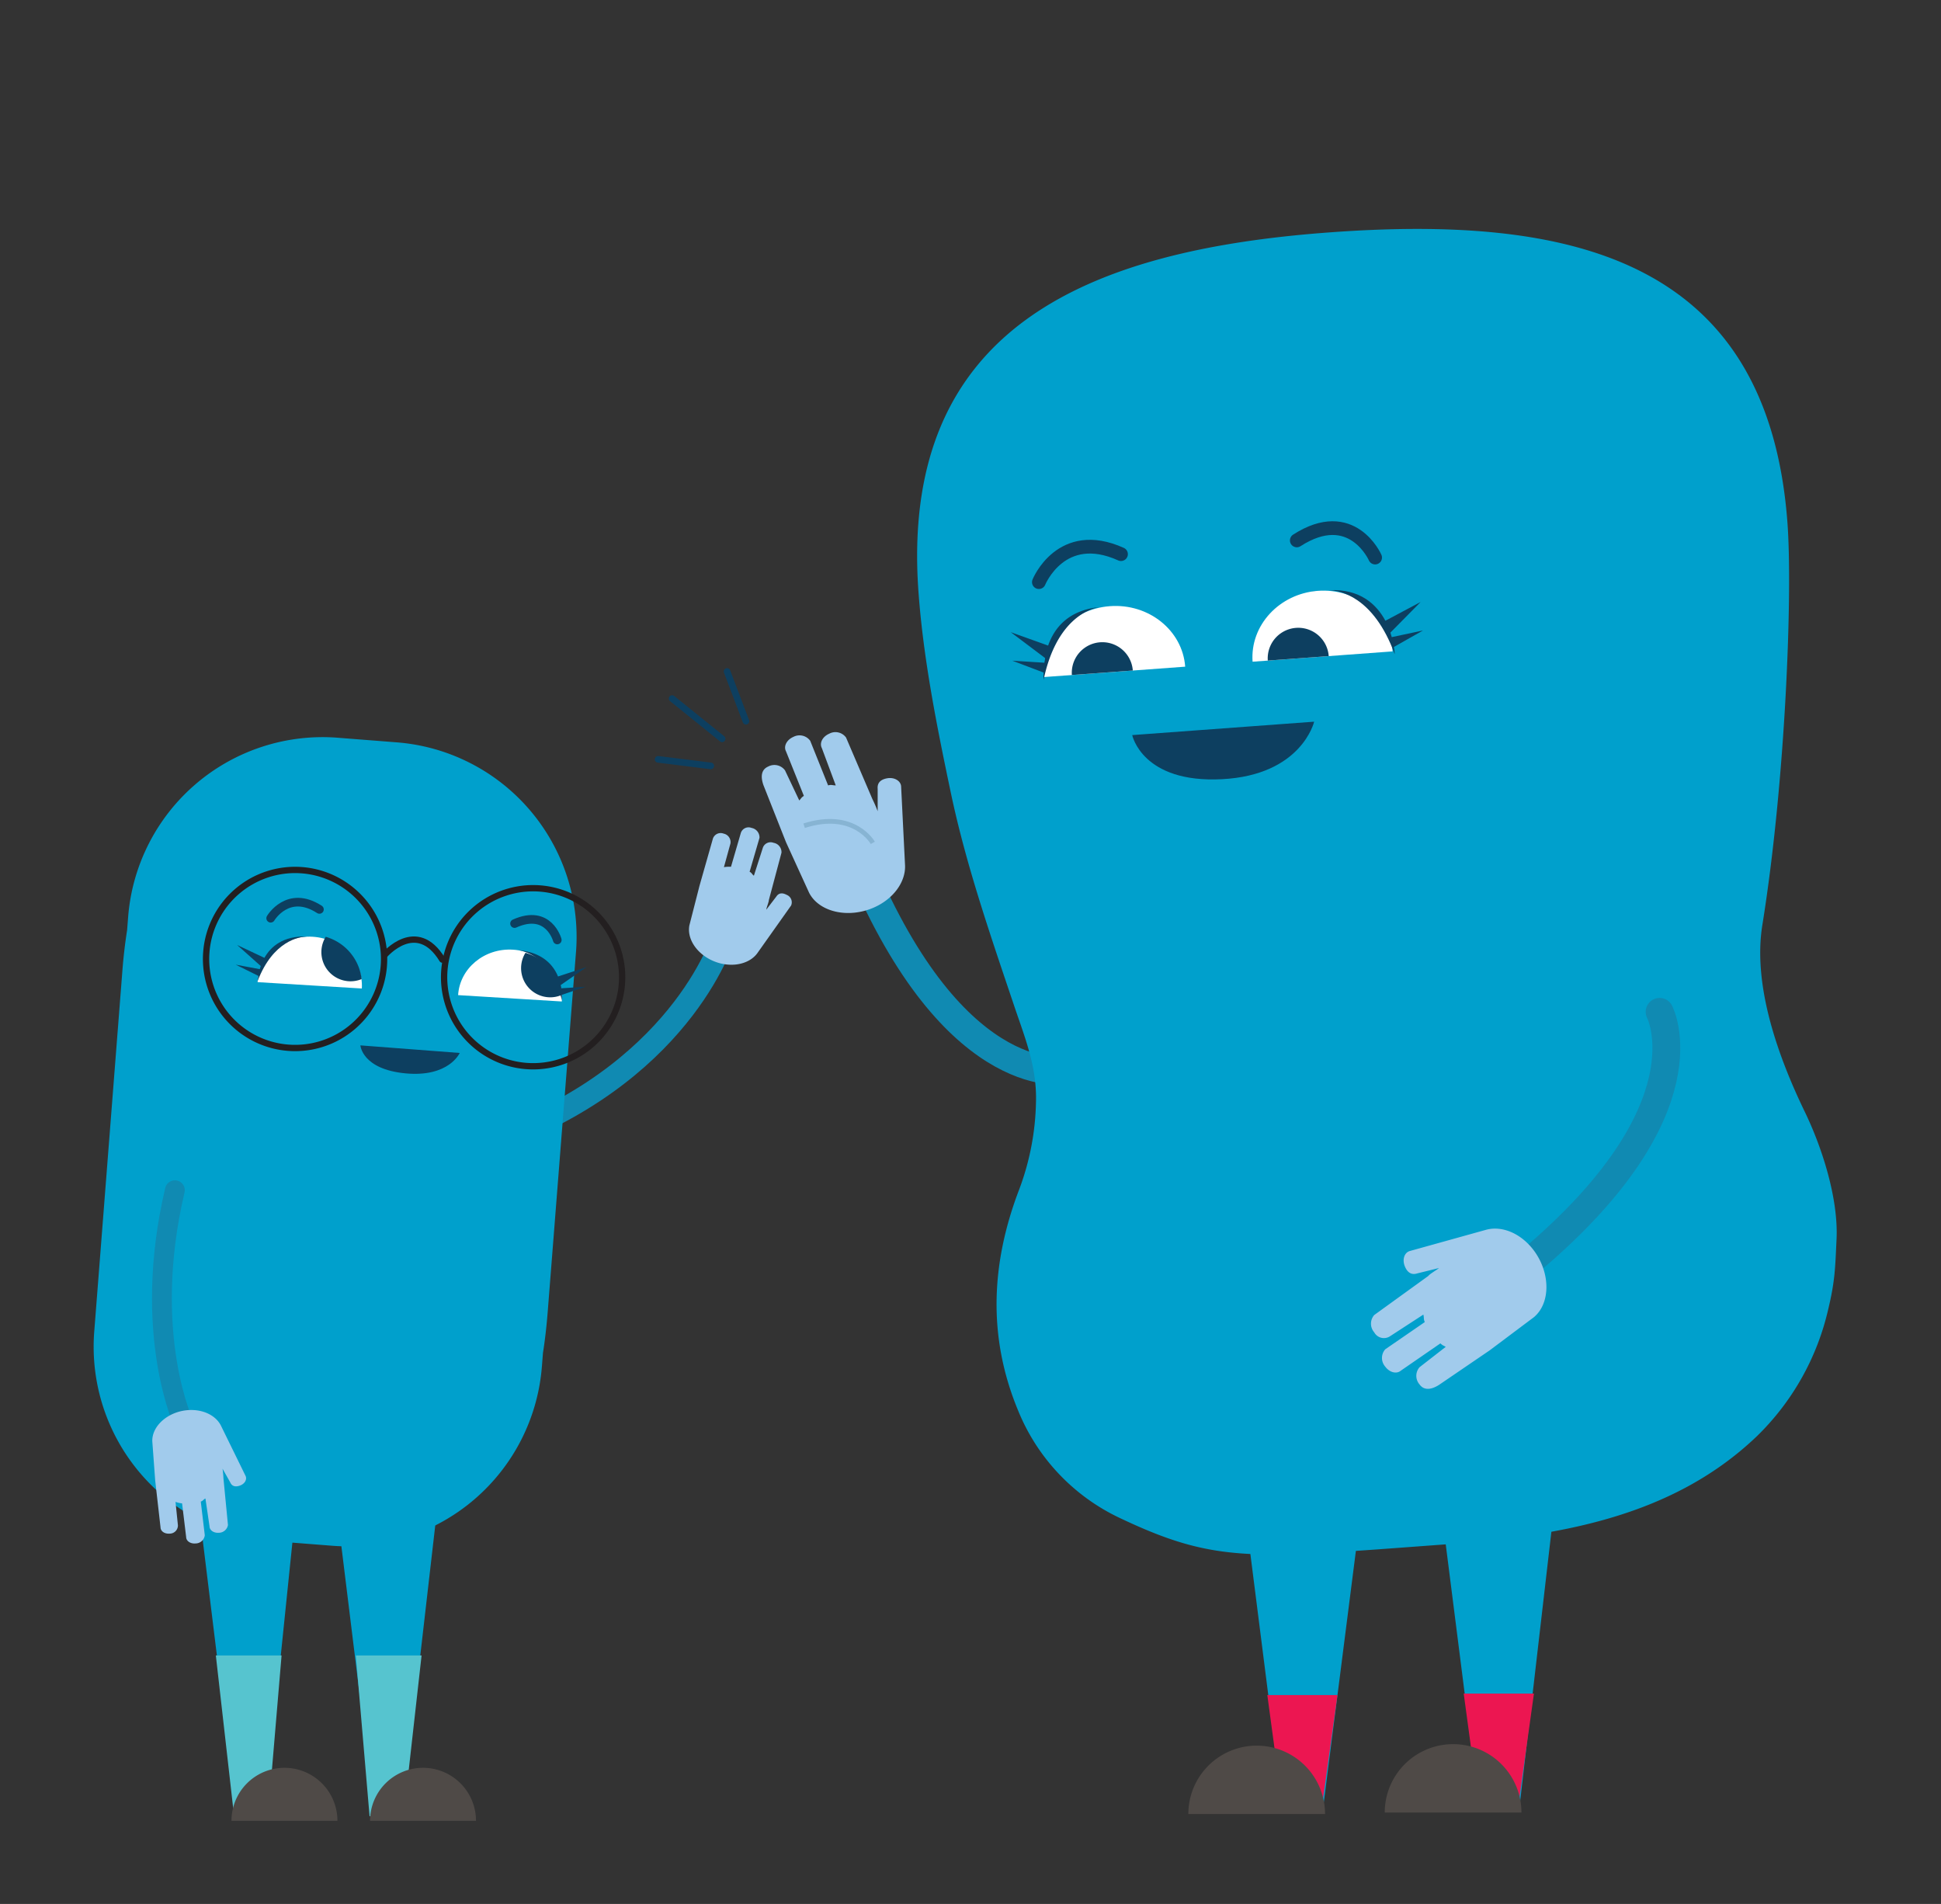 <svg id="Layer_1" data-name="Layer 1" xmlns="http://www.w3.org/2000/svg" viewBox="0 0 363.49 356.5"><rect x="0" y="0" width="363.49" height="356.5" fill="#333333" stroke="none"/><defs><style>.cls-1,.cls-10,.cls-11,.cls-13,.cls-15,.cls-3,.cls-7,.cls-8{fill:none;stroke-miterlimit:10;}.cls-1,.cls-13,.cls-7{stroke:#108ab2;}.cls-1,.cls-10,.cls-11,.cls-13,.cls-15,.cls-7,.cls-8{stroke-linecap:round;}.cls-1{stroke-width:5.21px;}.cls-2{fill:#a1cbec;}.cls-3{stroke:#87b4d3;stroke-width:0.88px;}.cls-4{fill:#00a0cc;}.cls-5{fill:#56c4cf;}.cls-6{fill:#4f4a47;}.cls-7{stroke-width:4.32px;}.cls-10,.cls-15,.cls-8{stroke:#0d3f60;}.cls-8{stroke-width:1.24px;}.cls-9{fill:#0d3f60;}.cls-10{stroke-width:1.62px;}.cls-11{stroke:#231f20;stroke-width:1.18px;}.cls-12{fill:#fff;}.cls-13{stroke-width:3.71px;}.cls-14{fill:#ec1651;}.cls-15{stroke-width:2.57px;}</style></defs><path class="cls-1" d="M199.84,200.43S179.73,204.51,162,164"/><path class="cls-2" d="M151.53,167.18c1.86,3.59,7.28,4.84,12.05,2.78,3.75-1.62,6-4.82,5.91-7.86l-.74-14.9c-.1-1-1.27-1.71-2.61-1.47s-1.88.94-1.78,2l0,4.16a24.94,24.94,0,0,0-1-2.3l-4.92-11.49a2.45,2.45,0,0,0-3.15-.72c-1.25.54-1.87,1.74-1.39,2.68l2.61,7c-.64,0-.78-.18-1.43,0l-3.35-8.35a2.47,2.47,0,0,0-3.16-.73c-1.24.54-1.87,1.75-1.38,2.69l3.35,8.35c-.58.41-.4.37-.86.86l-2.67-5.63a2.46,2.46,0,0,0-3.15-.72c-1.25.54-1.49,1.8-.88,3.51l4.22,10.67"/><path class="cls-3" d="M163.45,157.82s-3.47-6.21-12.86-3.21"/><polyline class="cls-4" points="62.56 278.39 69.3 333.16 76.04 333.16 83.13 271.55"/><polygon class="cls-5" points="75.57 340.08 69.21 340.08 66.64 309.97 78.95 309.97 75.57 340.08"/><path class="cls-6" d="M69.3,340.93a9.92,9.92,0,0,1,19.84,0"/><polyline class="cls-4" points="36.72 278.22 43.46 333.15 50.2 333.15 55.83 278.39"/><polygon class="cls-5" points="50.19 340.08 43.84 340.08 40.42 309.97 52.73 309.97 50.19 340.08"/><path class="cls-6" d="M43.35,340.93a9.92,9.92,0,0,1,19.84,0"/><path class="cls-7" d="M135.65,175s-7,24.49-40.57,37.63"/><path class="cls-2" d="M129.1,173.27c-.55,2.92,2,6.11,5.71,7.09,2.91.76,5.67-.06,7-1.86l6.34-8.95a1.5,1.5,0,0,0-.84-2c-.88-.47-1.52-.31-1.94.34l-1.86,2.43c0-.31.49-1.48.47-1.78l2.37-8.88a1.78,1.78,0,0,0-1.49-1.85,1.53,1.53,0,0,0-2,.92l-1.68,5.24c-.38-.28-.36-.52-.8-.74l1.85-6.35a1.81,1.81,0,0,0-1.49-1.86,1.52,1.52,0,0,0-2,.93l-1.85,6.35a5.73,5.73,0,0,0-1.32.07l1.22-4.43a1.62,1.62,0,0,0-1.28-1.85,1.53,1.53,0,0,0-2,.92L131,165.84"/><path class="cls-8" d="M125.87,130.8l9.36,7.54"/><path class="cls-8" d="M123.24,142.18l9.87,1.23"/><path class="cls-8" d="M136.16,125.73l3.53,9.31"/><path class="cls-4" d="M74.31,139l-11-.86A36.53,36.53,0,0,0,24,171.64l-.2,2.55c-.4,2.54-.69,5.08-.88,7.57L17.65,249.3A36.52,36.52,0,0,0,51.2,288.57l11,.86a36.53,36.53,0,0,0,39.28-33.55l.2-2.55c.4-2.54.68-5.08.88-7.57l5.31-67.54A36.52,36.52,0,0,0,74.31,139Z"/><path class="cls-9" d="M86.09,197.16s-2,4.59-10.15,3.82-8.45-5.24-8.45-5.24Z"/><path class="cls-10" d="M50.69,171.93s3.23-5.47,9.13-1.65"/><path class="cls-10" d="M104.36,176s-1.6-5.94-8-3.07"/><path class="cls-11" d="M71.88,180.84a16.67,16.67,0,1,1-15.34-17.9A16.68,16.68,0,0,1,71.88,180.84Z"/><path class="cls-11" d="M116.46,184.26a16.67,16.67,0,1,1-15.35-17.9A16.68,16.68,0,0,1,116.46,184.26Z"/><path class="cls-11" d="M72,178.85s6-7.08,10.83.83"/><path class="cls-12" d="M85.79,186.33c.31-5,4.9-8.84,10.27-8.51s9.46,4.67,9.15,9.7"/><path class="cls-12" d="M48.24,183.9c.31-5,4.92-8.83,10.31-8.5s9.52,4.67,9.21,9.69"/><path class="cls-9" d="M49.52,179.35l-5.1-2.4,4.41,3.93c-.07.21-.13.4-.18.59l-4.5-.84,4.22,2.09c-.09.57-.11.94-.11.94,2.9-7.53,7.81-8.25,9.2-8.31-4.45-.14-6.76,1.89-7.94,4"/><path class="cls-9" d="M109.67,184.76l-4.56.29c0-.19-.06-.39-.11-.6l4.85-3.37-5.35,1.76c-.91-2.23-3-4.53-7.4-4.93,1.38.22,6.17,1.53,8.12,9.37a9.26,9.26,0,0,0,0-1Z"/><path class="cls-9" d="M61,175.41a5.46,5.46,0,0,0,6.72,7.92A9.36,9.36,0,0,0,61,175.41Z"/><path class="cls-9" d="M98.4,178.41a5.46,5.46,0,0,0,6.72,7.92A9.36,9.36,0,0,0,98.4,178.41Z"/><path class="cls-13" d="M34.56,266.93s-8.18-17-1.81-44.07"/><path class="cls-2" d="M28.52,269.86c-.07-2.85,2.87-5.47,6.52-5.81,2.87-.27,5.35.95,6.32,2.86L46,276.38c.3.69-.21,1.5-1.11,1.8s-1.49.06-1.78-.63L41.67,275a15,15,0,0,1,.17,1.76l.85,8.78A1.74,1.74,0,0,1,41,287c-.95.08-1.75-.45-1.76-1.2l-.77-5.22c-.41.2-.43.44-.87.58l.75,6.3A1.74,1.74,0,0,1,36.62,289c-.95.09-1.75-.45-1.76-1.2l-.76-6.3a5.38,5.38,0,0,1-1.23-.28l.45,4.39a1.54,1.54,0,0,1-1.49,1.55c-1,.09-1.76-.44-1.77-1.19l-1-8.78"/><path class="cls-4" d="M248.89,43.52c-44.95,3.31-80.54,17.64-76.88,67.42.93,12.62,3.47,25.23,6.07,37.59,2.89,13.71,7.62,27.25,12.08,40.51,2,5.83,4,10.93,3.85,17.21a49,49,0,0,1-3.11,16.37c-5.29,13.76-6,27.58-.26,41.44a38.06,38.06,0,0,0,19.25,20.26c18,8.51,24.83,7.5,60.18,4.9,21-1.54,42.71-4.83,58.86-20.22a48.13,48.13,0,0,0,13.42-23.76c1.3-5.41,1.32-7.72,1.58-13.24.35-7.65-2.72-17.15-5.95-23.83-4.84-10-9.81-23.49-7.94-35,4.32-26.82,5.68-61.85,4.7-75.22-3.66-49.77-40.89-57.74-85.85-54.43"/><polyline class="cls-4" points="233.83 288.4 240.18 338.41 247.79 338.41 254.15 288.56"/><polygon class="cls-14" points="247.54 338.41 250.47 317.39 237.33 317.39 239.94 336.67 247.54 338.41"/><path class="cls-6" d="M248.14,339.66a12.8,12.8,0,1,0-25.6,0"/><polyline class="cls-4" points="270.61 288.13 276.96 338.13 284.58 338.13 290.93 283.34"/><polygon class="cls-14" points="284.33 338.13 287.26 317.11 274.11 317.11 276.72 336.39 284.33 338.13"/><path class="cls-6" d="M284.92,339.38a12.8,12.8,0,0,0-25.6,0"/><path class="cls-15" d="M194.55,109s4.17-10.3,15.38-5.24"/><path class="cls-15" d="M257.52,104.4s-4.33-9.86-14.67-3.21"/><path class="cls-9" d="M246.1,135.13s-2.32,10-17.27,10.77-16.8-8.26-16.8-8.26Z"/><path class="cls-12" d="M234.57,123.9c-.49-6.8,5-12.73,12.22-13.27s13.52,4.54,14,11.34"/><path class="cls-9" d="M237.42,123.69a5.72,5.72,0,1,1,11.41-.84"/><path class="cls-12" d="M195.57,126.77c-.5-6.79,5-12.73,12.28-13.27s13.6,4.54,14.1,11.33"/><path class="cls-9" d="M200.73,126.39a5.72,5.72,0,1,1,11.41-.84"/><path class="cls-9" d="M196.28,120.88l-7-2.51,6.43,4.84c0,.31-.09.6-.13.88l-6-.38,5.85,2.22a11.37,11.37,0,0,0,0,1.38C197.8,116,204,114,205.83,113.68,200,114.29,197.42,117.64,196.28,120.88Z"/><path class="cls-9" d="M205.83,113.68c.17,0,.32-.05.5-.07Z"/><path class="cls-9" d="M266.49,118.05l-5.86,1.25c-.07-.28-.15-.56-.25-.85l5.66-5.73-6.6,3.51c-1.61-3-4.68-6-10.5-5.72,1.82.06,8.27,1.07,12.25,12,0,0,0-.54-.16-1.37Z"/><path class="cls-9" d="M246.28,110.71a3.38,3.38,0,0,0-.51,0Z"/><path class="cls-1" d="M310.79,189.46s9.63,18.13-24.21,46.66"/><path class="cls-2" d="M287.26,246.63c3.09-2.6,3.12-8.16.07-12.37-2.41-3.3-6-4.8-9-4l-14.37,4c-1,.33-1.39,1.62-.87,2.87s1.33,1.63,2.34,1.3l4.05-1c-.31.29-1.79,1.14-2,1.48l-10.13,7.32a2.46,2.46,0,0,0,0,3.24,2.07,2.07,0,0,0,2.92.76l6.28-4.08c.16.62,0,.79.27,1.4l-7.41,5.1a2.46,2.46,0,0,0,0,3.24c.8,1.09,2.11,1.44,2.92.76l7.41-5.11c.54.48.45.31,1,.65L265.84,256a2.45,2.45,0,0,0,0,3.23c.8,1.1,2.09,1.06,3.63.09l9.48-6.46"/></svg>